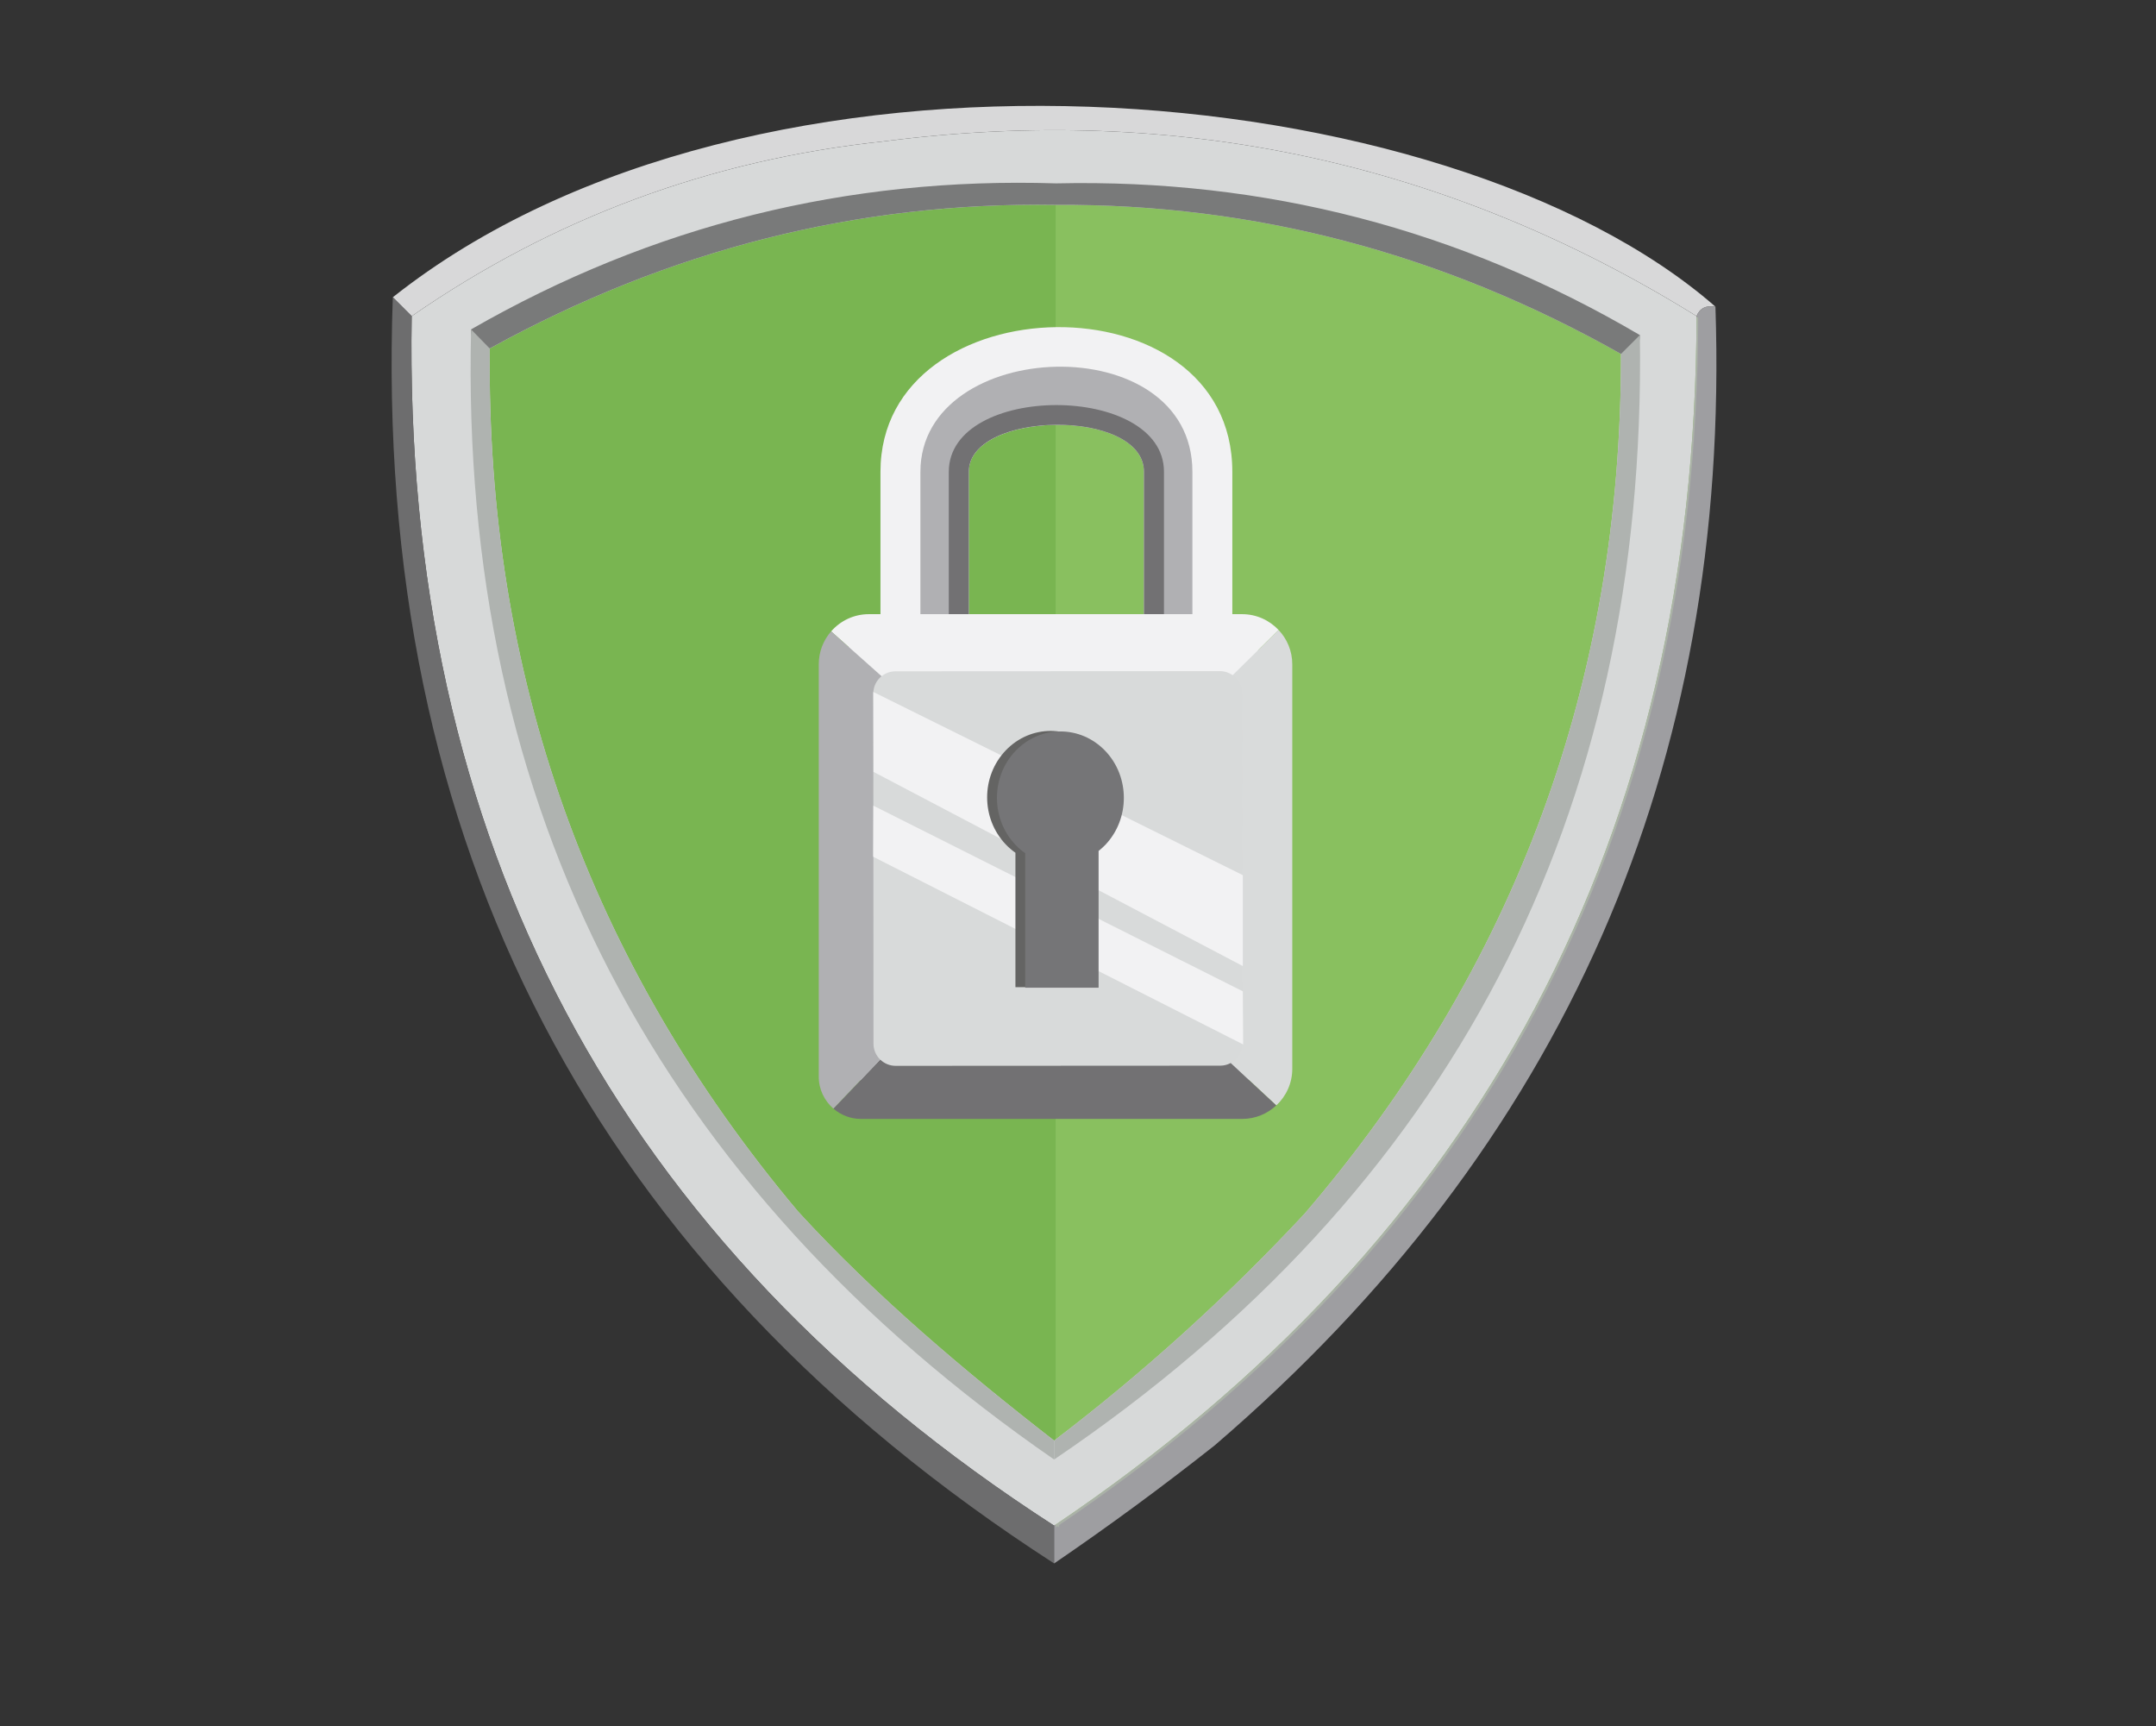 <?xml version="1.0" encoding="UTF-8"?>
<svg id="Laag_1" data-name="Laag 1" xmlns="http://www.w3.org/2000/svg" viewBox="0 0 997.8 798.65">
  <rect x="0" y="0" width="997.8" height="798.65" fill="#333333" stroke="none"/>
  <defs>
    <style>
      .cls-1 {
        fill: #646463;
      }

      .cls-1, .cls-2, .cls-3, .cls-4, .cls-5, .cls-6 {
        isolation: isolate;
      }

      .cls-7 {
        fill: #d8dada;
      }

      .cls-2, .cls-6 {
        fill: #757577;
      }

      .cls-8 {
        fill: #727173;
      }

      .cls-9, .cls-3 {
        fill: #b0b0b3;
      }

      .cls-10 {
        fill: #79b551;
      }

      .cls-11 {
        fill: #89c05f;
      }

      .cls-3 {
        opacity: .86;
      }

      .cls-3, .cls-4, .cls-12, .cls-13, .cls-5, .cls-6 {
        fill-rule: evenodd;
      }

      .cls-14 {
        fill: #f2f2f3;
      }

      .cls-4 {
        fill: #d7d9d9;
        opacity: 1;
      }

      .cls-12 {
        fill: #797a7a;
      }

      .cls-13 {
        fill: #afb3b0;
      }

      .cls-15 {
        fill: #d9dbdb;
      }

      .cls-5 {
        fill: #f0f0f1;
        opacity: .87;
      }

      .cls-6 {
        opacity: .87;
      }
    </style>
  </defs>
  <g>
    <path class="cls-10" d="m411.5,66.18c-80.19,8.5-153.06,35.46-218.61,80.89-4.06,242.58,95.03,429.12,297.26,559.61V61.05c-25.82.01-52.03,1.71-78.64,5.14Z"/>
    <path class="cls-11" d="m488.56,61.05v645.64s.04.03.06.04c197.75-133.11,296.85-319.66,297.32-559.65-92.41-57.41-191.54-86.07-297.38-86.02Z"/>
    <path class="cls-5" d="m793.91,141.91c-4.34-.75-7.25.71-8.74,4.37-114.95-71.42-240.28-98.38-376.02-80.89-80.19,8.5-153.06,35.46-218.61,80.89-2.92-2.92-5.83-5.83-8.74-8.74,167.12-132.39,487.87-104.12,612.12,4.37Z"/>
    <path class="cls-4" d="m409.15,65.4c-80.19,8.49-153.06,35.46-218.62,80.89-4.06,242.6,95.05,429.16,297.32,559.65,197.74-133.1,296.85-319.66,297.32-559.65-114.94-71.43-240.29-98.39-376.01-80.89Zm78.7,601.19c-40.89-31.73-82.86-67.09-118.54-106.05-96.77-115.16-144.32-248.25-142.64-399.27v-.02c82.95-45.74,170.32-67.88,262.09-66.44,91.78-.56,178.92,22.44,261.43,68.96h.02l-.02.02c.23,151.03-48.59,283.66-146.47,397.88-36.05,38.62-74.67,73.6-115.87,104.93Z"/>
    <path class="cls-6" d="m181.79,137.54c2.92,2.92,5.83,5.83,8.74,8.74-4.06,242.61,95.04,429.16,297.32,559.65v17.49C274.79,585.86,172.76,390.56,181.79,137.54Z"/>
    <path class="cls-3" d="m793.91,141.91c7.1,212.58-70.14,388.2-231.73,526.86-24.24,19.17-49.02,37.39-74.33,54.65v-17.49c197.75-133.11,296.85-319.66,297.32-559.65,1.5-3.66,4.41-5.12,8.74-4.37Z"/>
    <path class="cls-12" d="m758.93,155.03c0,5.82-2.92,8.73-8.73,8.73h-.02c-82.51-46.52-169.64-69.51-261.43-68.96-91.77-1.43-179.13,20.71-262.09,66.44h-.02c-5.74-.05-8.64-2.93-8.64-8.64v-.18c83.79-48.13,174.06-70.64,270.79-67.57,96.77-2.15,186.82,21.25,270.13,70.18Z"/>
    <path class="cls-13" d="m487.85,675.34v-8.75c41.2-31.32,79.82-66.31,115.87-104.93,97.88-114.22,146.7-246.84,146.47-397.88l.02-.02,8.73-8.73c3.26,222.31-87.11,395.75-271.08,520.3Z"/>
    <path class="cls-13" d="m487.85,666.59v8.75c-182.73-126.3-275.19-300.56-269.83-522.73v-.18l8.64,8.83h.02v.02c-1.68,151.02,45.88,284.11,142.64,399.27,35.68,38.96,77.65,74.33,118.54,106.05Z"/>
  </g>
  <g>
    <g>
      <rect class="cls-7" x="392.51" y="299.3" width="189.73" height="200.55"/>
      <path class="cls-14" d="m570.32,218.31v69.49h-40.87v-69.49c0-29.64-81.11-28.35-81.11,0v69.49h-40.86v-69.49c0-87.49,162.84-91,162.84,0Z"/>
      <path class="cls-9" d="m425.96,218.31v83.63h22.38v-83.63c0-28.49,81.11-29.56,81.11,0v83.63h22.39v-83.63c0-67.28-125.87-62.37-125.87,0Z"/>
      <path class="cls-8" d="m439.1,218.31v76.69h9.24v-76.69c0-28.49,81.11-29.56,81.11,0v76.69h9.24v-76.69c0-41.17-99.59-41.17-99.59,0Z"/>
      <path class="cls-15" d="m571.86,313.54c1.92,1.92,3.01,4.53,3.01,7.25l.09,162.06c0,3.9-2.18,7.29-5.38,9.03l21.09,19.62c4.54-4.23,7.4-10.25,7.4-16.95v-187.17c0-6.16-2.42-11.75-6.34-15.9l-21.22,20.93c.48.34.94.71,1.36,1.13Z"/>
      <path class="cls-14" d="m414.41,310.62l150.19-.08c2.12,0,4.18.67,5.89,1.87l21.22-20.93c-4.23-4.48-10.21-7.3-16.86-7.3h-172.74c-6.97,0-13.21,3.09-17.46,7.96l23.32,20.77c1.76-1.42,4-2.28,6.44-2.28Z"/>
      <path class="cls-8" d="m569.57,491.87c-1.45.78-3.1,1.23-4.86,1.23l-150.19.08c-2.67,0-5.23-1.04-7.15-2.9l-21.68,22.68c3.43,2.97,7.9,4.78,12.79,4.78h176.38c6.11,0,11.66-2.38,15.8-6.25l-21.09-19.62Z"/>
      <path class="cls-9" d="m407.26,490.19c-1.92-1.92-3.01-4.53-3.01-7.25l-.09-162.06c0-3.22,1.49-6.1,3.81-7.98l-23.32-20.77c-3.56,4.08-5.73,9.4-5.73,15.24v190.8c0,5.91,2.63,11.19,6.77,14.78l21.68-22.68s-.07-.06-.11-.1Z"/>
      <polygon class="cls-14" points="404.17 320.17 575.18 404.94 575.18 447.01 404.27 357.16 404.17 320.17"/>
      <polygon class="cls-14" points="404.2 372.8 575.18 458.7 575.34 483.28 404.1 396.42 404.2 372.8"/>
    </g>
    <g>
      <path class="cls-1" d="m506.99,390.71c-.98,1.02-2.03,1.96-3.1,2.81v63.26h-33.95v-62.21c-1.59-1.11-3.1-2.4-4.49-3.86-11.47-12.02-11.47-31.49,0-43.48,11.47-12.02,30.07-12.02,41.54,0,11.45,11.99,11.45,31.47,0,43.48Z"/>
      <path class="cls-2" d="m511.53,390.94c-.98,1.02-2.03,1.96-3.1,2.81v63.26h-33.95v-62.21c-1.59-1.11-3.1-2.4-4.49-3.86-11.47-12.02-11.47-31.49,0-43.48,11.47-12.02,30.07-12.02,41.54,0,11.45,11.99,11.45,31.47,0,43.48Z"/>
    </g>
  </g>
</svg>